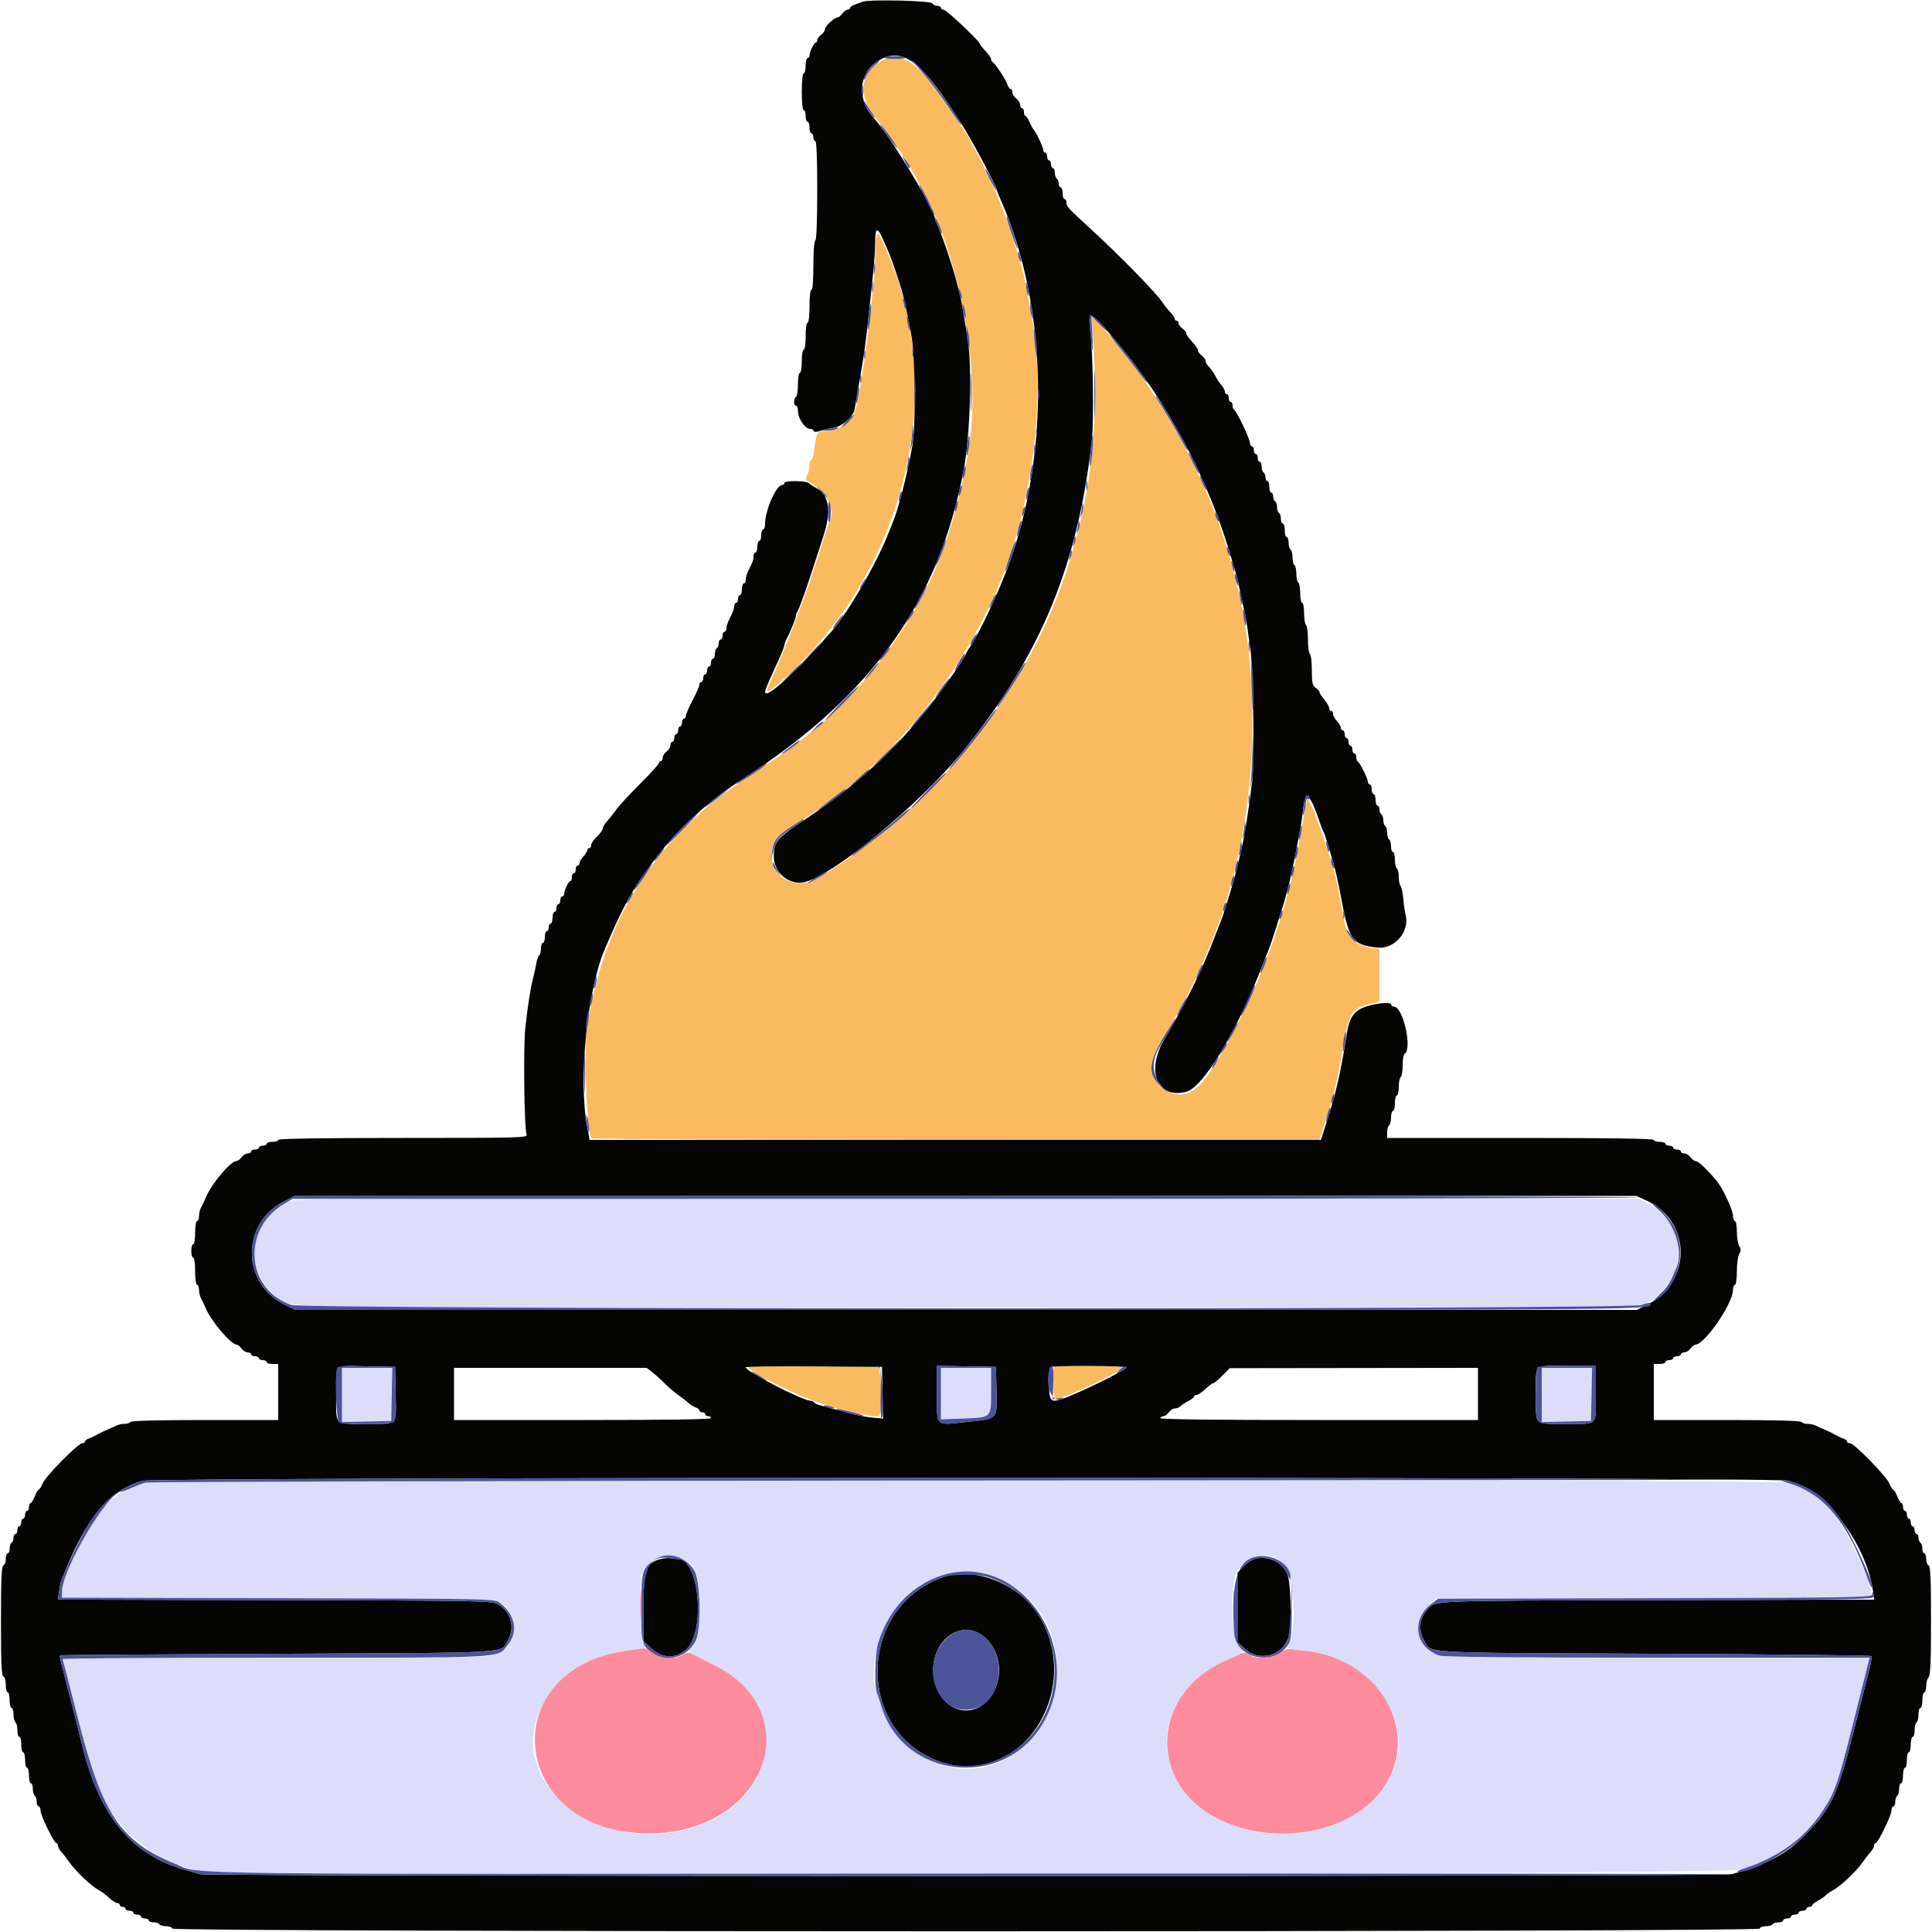 <svg id="svg" version="1.1" xmlns="http://www.w3.org/2000/svg" xmlns:xlink="http://www.w3.org/1999/xlink" width="400" height="400" viewBox="0, 0, 400,400"><g id="svgg"><path id="path0" d="M181.996 12.900 C 177.799 15.756,177.715 20.362,181.775 25.000 C 183.042 26.447,187.172 32.413,188.352 34.500 C 188.818 35.325,189.590 36.675,190.067 37.500 C 198.765 52.556,203.335 77.184,200.478 93.600 C 198.292 106.158,194.774 116.863,190.317 124.518 C 189.702 125.572,189.200 126.523,189.200 126.631 C 189.200 126.739,187.909 128.756,186.330 131.113 C 178.581 142.688,170.379 150.711,158.210 158.619 C 149.993 163.959,146.235 166.870,141.771 171.353 C 130.756 182.417,124.434 195.214,121.593 212.200 C 120.768 217.128,121.494 235.013,122.546 235.694 C 122.796 235.856,156.787 235.991,198.083 235.994 L 273.165 236.000 274.228 232.700 C 274.812 230.885,275.435 228.860,275.611 228.200 C 276.822 223.657,277.139 222.265,277.568 219.600 C 279.161 209.694,279.606 208.835,283.638 207.877 L 285.600 207.411 285.600 201.951 L 285.600 196.491 283.887 196.234 C 280.324 195.700,278.648 193.716,277.999 189.265 C 277.592 186.473,276.479 181.016,275.986 179.400 C 274.749 175.338,272.551 169.081,271.702 167.200 L 270.708 165.000 270.205 167.600 C 269.928 169.030,269.487 171.460,269.224 173.000 C 266.393 189.618,260.706 204.947,251.798 219.971 C 247.919 226.513,244.924 228.008,240.932 225.392 C 237.708 223.280,237.628 220.271,240.661 215.188 C 245.230 207.531,246.961 204.158,250.198 196.600 C 260.129 173.416,262.138 142.768,255.337 118.210 C 254.787 116.225,254.194 114.060,254.020 113.400 C 253.847 112.740,253.307 111.120,252.821 109.800 C 252.335 108.480,251.790 106.927,251.611 106.349 C 251.431 105.771,250.974 104.601,250.594 103.749 C 250.215 102.897,249.639 101.570,249.313 100.800 C 244.528 89.479,235.138 74.893,227.684 67.200 L 225.940 65.400 226.170 68.200 C 227.492 84.252,226.356 98.890,222.827 111.300 C 222.592 112.125,222.238 113.385,222.041 114.100 C 214.666 140.773,194.418 166.741,169.153 181.930 C 165.664 184.027,160.972 182.410,159.993 178.773 C 159.076 175.369,160.514 172.966,165.010 170.394 C 183.879 159.598,201.648 137.289,209.128 115.000 C 214.529 98.907,216.254 79.692,213.589 65.300 C 211.794 55.609,211.787 55.579,209.177 47.667 C 207.484 42.534,204.090 34.745,202.008 31.214 C 201.344 30.087,200.800 29.077,200.800 28.971 C 200.800 28.499,194.039 18.719,191.870 16.053 C 188.495 11.906,185.066 10.811,181.996 12.900 M181.472 48.824 C 181.328 49.361,181.208 51.060,181.205 52.600 C 181.190 58.837,178.458 80.407,177.126 84.800 C 176.316 87.473,173.831 89.200,170.797 89.200 C 169.151 89.200,169.053 89.387,168.534 93.500 C 168.416 94.435,168.158 95.200,167.960 95.200 C 167.762 95.200,167.600 95.742,167.600 96.405 C 167.600 97.068,167.375 97.978,167.100 98.428 C 166.687 99.102,166.705 99.305,167.200 99.590 C 171.336 101.974,173.112 105.459,171.641 108.305 C 171.444 108.687,170.878 110.350,170.383 112.000 C 167.624 121.210,163.005 133.519,159.318 141.485 C 158.205 143.889,158.995 143.604,162.603 140.300 C 187.327 117.657,196.131 81.828,184.055 53.000 C 182.237 48.660,181.734 47.846,181.472 48.824 M155.069 283.064 C 154.505 283.629,162.741 287.915,168.369 289.986 C 173.494 291.872,181.661 293.746,182.054 293.126 C 182.719 292.078,182.469 283.312,181.767 283.043 C 180.906 282.712,155.401 282.733,155.069 283.064 M218.267 283.067 C 217.679 283.655,217.972 289.600,218.590 289.600 C 220.234 289.600,232.400 283.926,232.400 283.160 C 232.400 282.749,218.675 282.659,218.267 283.067 " stroke="none" fill="#fabb60" fill-rule="evenodd"></path><path id="path1" d="M178.600 0.358 C 178.160 0.536,177.395 0.819,176.900 0.987 C 176.405 1.156,176.000 1.452,176.000 1.647 C 176.000 1.841,175.770 2.000,175.488 2.000 C 175.207 2.000,174.717 2.360,174.400 2.800 C 174.083 3.240,173.638 3.600,173.412 3.600 C 172.753 3.601,170.800 5.439,170.800 6.058 C 170.800 6.369,170.440 6.883,170.000 7.200 C 169.560 7.517,169.200 8.007,169.200 8.288 C 169.200 8.570,169.065 8.801,168.900 8.803 C 168.541 8.807,167.600 10.744,167.600 11.480 C 167.600 11.766,167.420 12.000,167.200 12.000 C 166.980 12.000,166.800 12.720,166.800 13.600 C 166.800 14.480,166.620 15.200,166.400 15.200 C 166.161 15.200,166.000 16.733,166.000 19.000 C 166.000 21.267,166.161 22.800,166.400 22.800 C 166.620 22.800,166.800 23.340,166.800 24.000 C 166.800 24.660,166.980 25.200,167.200 25.200 C 167.420 25.200,167.600 25.740,167.600 26.400 C 167.600 27.060,167.780 27.600,168.000 27.600 C 168.220 27.600,168.400 27.960,168.400 28.400 C 168.400 28.840,168.580 29.200,168.800 29.200 C 169.056 29.200,169.200 32.859,169.200 39.376 C 169.200 45.729,169.050 49.646,168.800 49.800 C 168.568 49.943,168.400 52.137,168.400 55.024 C 168.400 58.075,168.245 60.000,168.000 60.000 C 167.765 60.000,167.600 61.400,167.600 63.400 C 167.600 65.400,167.435 66.800,167.200 66.800 C 166.971 66.800,166.800 68.000,166.800 69.600 C 166.800 71.200,166.629 72.400,166.400 72.400 C 166.178 72.400,166.000 73.467,166.000 74.800 C 166.000 76.133,165.822 77.200,165.600 77.200 C 165.378 77.200,165.200 78.259,165.200 79.576 C 165.200 80.883,165.020 82.064,164.800 82.200 C 164.580 82.336,164.400 82.797,164.400 83.224 C 164.400 83.651,164.580 84.000,164.800 84.000 C 165.020 84.000,165.200 84.452,165.200 85.005 C 165.200 86.632,166.650 88.800,167.738 88.800 C 168.065 88.800,168.394 88.981,168.468 89.203 C 168.557 89.470,169.004 89.474,169.801 89.212 C 170.460 88.996,171.707 88.710,172.572 88.578 C 174.359 88.304,176.641 86.311,176.938 84.764 C 177.040 84.234,177.334 82.540,177.591 81.000 C 177.847 79.460,178.217 77.300,178.413 76.200 C 178.609 75.100,178.946 72.850,179.162 71.200 C 179.529 68.394,179.789 66.036,180.798 56.332 C 181.019 54.204,181.200 51.369,181.200 50.032 C 181.200 47.276,181.614 46.961,182.554 49.000 C 184.068 52.282,184.420 53.162,185.437 56.200 C 187.013 60.905,187.095 61.236,188.620 69.000 C 189.511 73.538,189.655 88.273,188.850 92.600 C 187.687 98.847,185.931 105.633,184.786 108.300 C 184.574 108.795,184.246 109.605,184.057 110.100 C 181.715 116.249,175.696 126.698,172.210 130.666 C 164.602 139.325,158.400 144.973,158.400 143.241 C 158.400 143.012,158.850 141.828,159.400 140.612 C 159.950 139.395,160.850 137.405,161.400 136.188 C 161.950 134.972,162.400 133.799,162.400 133.583 C 162.400 133.366,162.565 132.877,162.767 132.495 C 163.624 130.875,164.800 127.968,164.800 127.471 C 164.800 127.175,164.918 126.816,165.062 126.672 C 165.357 126.376,167.140 121.393,168.664 116.600 C 169.224 114.840,170.037 112.320,170.471 111.000 C 172.200 105.739,171.655 102.348,168.854 100.952 C 168.347 100.699,167.732 100.292,167.486 100.046 C 166.932 99.492,162.400 99.451,162.400 100.000 C 162.400 100.220,162.196 100.400,161.947 100.400 C 160.712 100.400,158.400 105.659,158.400 108.467 C 158.400 109.090,158.220 109.600,158.000 109.600 C 157.780 109.600,157.600 110.140,157.600 110.800 C 157.600 111.460,157.420 112.000,157.200 112.000 C 156.980 112.000,156.800 112.540,156.800 113.200 C 156.800 113.860,156.620 114.400,156.400 114.400 C 156.180 114.400,156.000 114.762,156.000 115.205 C 156.000 115.983,155.858 116.369,154.862 118.295 C 154.608 118.787,154.400 119.552,154.400 119.995 C 154.400 120.438,154.220 120.800,154.000 120.800 C 153.780 120.800,153.600 121.340,153.600 122.000 C 153.600 122.660,153.420 123.200,153.200 123.200 C 152.980 123.200,152.800 123.560,152.800 124.000 C 152.800 124.440,152.620 124.800,152.400 124.800 C 152.180 124.800,152.000 125.155,152.000 125.588 C 152.000 126.021,151.640 127.017,151.200 127.800 C 150.760 128.583,150.400 129.579,150.400 130.012 C 150.400 130.445,150.220 130.800,150.000 130.800 C 149.780 130.800,149.600 131.160,149.600 131.600 C 149.600 132.040,149.420 132.400,149.200 132.400 C 148.980 132.400,148.800 132.749,148.800 133.176 C 148.800 133.603,148.620 134.064,148.400 134.200 C 148.180 134.336,148.000 134.887,148.000 135.424 C 148.000 135.961,147.820 136.400,147.600 136.400 C 147.380 136.400,147.200 136.760,147.200 137.200 C 147.200 137.640,147.020 138.000,146.800 138.000 C 146.580 138.000,146.400 138.360,146.400 138.800 C 146.400 139.240,146.220 139.600,146.000 139.600 C 145.780 139.600,145.600 139.960,145.600 140.400 C 145.600 140.840,145.420 141.200,145.200 141.200 C 144.980 141.200,144.800 141.455,144.800 141.767 C 144.800 142.079,144.170 143.521,143.400 144.973 C 142.630 146.424,142.000 147.879,142.000 148.206 C 142.000 148.533,141.820 148.800,141.600 148.800 C 141.380 148.800,141.200 149.160,141.200 149.600 C 141.200 150.040,141.020 150.400,140.800 150.400 C 140.580 150.400,140.400 150.760,140.400 151.200 C 140.400 151.640,140.220 152.000,140.000 152.000 C 139.780 152.000,139.600 152.360,139.600 152.800 C 139.600 153.240,139.420 153.600,139.200 153.600 C 138.980 153.600,138.800 153.920,138.800 154.312 C 138.800 154.703,138.440 155.283,138.000 155.600 C 137.560 155.917,137.200 156.497,137.200 156.888 C 137.200 157.280,137.020 157.600,136.800 157.600 C 136.580 157.600,136.400 157.786,136.400 158.014 C 136.400 158.242,134.642 160.177,132.493 162.314 C 130.345 164.451,128.145 166.830,127.605 167.600 C 127.065 168.370,126.213 169.448,125.711 169.996 C 125.210 170.544,124.800 171.236,124.800 171.535 C 124.800 171.834,124.260 172.583,123.600 173.200 C 122.940 173.817,122.400 174.609,122.400 174.960 C 122.400 175.312,122.220 175.600,122.000 175.600 C 121.780 175.600,121.600 175.788,121.600 176.017 C 121.600 176.246,121.240 176.820,120.800 177.292 C 120.360 177.764,120.000 178.387,120.000 178.675 C 120.000 178.964,119.820 179.200,119.600 179.200 C 119.380 179.200,119.200 179.560,119.200 180.000 C 119.200 180.440,119.020 180.800,118.800 180.800 C 118.580 180.800,118.400 181.160,118.400 181.600 C 118.400 182.040,118.265 182.401,118.100 182.403 C 117.741 182.407,116.800 184.344,116.800 185.080 C 116.800 185.366,116.620 185.600,116.400 185.600 C 116.180 185.600,116.000 185.960,116.000 186.400 C 116.000 186.840,115.820 187.200,115.600 187.200 C 115.380 187.200,115.200 187.560,115.200 188.000 C 115.200 188.440,115.020 188.800,114.800 188.800 C 114.580 188.800,114.400 189.340,114.400 190.000 C 114.400 190.660,114.220 191.200,114.000 191.200 C 113.780 191.200,113.600 191.560,113.600 192.000 C 113.600 192.440,113.420 192.800,113.200 192.800 C 112.980 192.800,112.800 193.340,112.800 194.000 C 112.800 194.660,112.620 195.200,112.400 195.200 C 112.180 195.200,112.000 195.729,112.000 196.376 C 112.000 197.023,111.840 197.652,111.644 197.773 C 111.449 197.894,111.192 198.579,111.073 199.296 C 110.955 200.013,110.651 201.410,110.398 202.400 C 109.812 204.696,109.292 208.002,108.760 212.800 C 108.330 216.684,108.529 233.629,109.020 234.909 C 109.270 235.559,107.767 235.600,83.443 235.600 C 66.481 235.600,57.600 235.737,57.600 236.000 C 57.600 236.220,57.060 236.400,56.400 236.400 C 55.740 236.400,55.200 236.580,55.200 236.800 C 55.200 237.020,54.840 237.200,54.400 237.200 C 53.960 237.200,53.600 237.380,53.600 237.600 C 53.600 237.820,53.240 238.000,52.800 238.000 C 52.360 238.000,52.000 238.180,52.000 238.400 C 52.000 238.620,51.680 238.800,51.288 238.800 C 50.897 238.800,50.317 239.160,50.000 239.600 C 49.683 240.040,49.179 240.400,48.880 240.400 C 47.795 240.400,43.917 244.962,42.761 247.600 C 42.327 248.590,41.798 249.713,41.586 250.095 C 41.374 250.477,41.200 251.242,41.200 251.795 C 41.200 252.348,41.020 252.800,40.800 252.800 C 40.578 252.800,40.400 253.867,40.400 255.200 C 40.400 256.533,40.222 257.600,40.000 257.600 C 39.780 257.600,39.600 258.230,39.600 259.000 C 39.600 259.770,39.780 260.400,40.000 260.400 C 40.229 260.400,40.400 261.600,40.400 263.200 C 40.400 264.800,40.571 266.000,40.800 266.000 C 41.020 266.000,41.200 266.452,41.200 267.005 C 41.200 267.558,41.371 268.323,41.581 268.705 C 41.790 269.087,42.276 270.120,42.660 271.000 C 43.829 273.677,47.870 278.400,48.990 278.400 C 49.228 278.400,49.683 278.760,50.000 279.200 C 50.317 279.640,50.897 280.000,51.288 280.000 C 51.680 280.000,52.000 280.180,52.000 280.400 C 52.000 280.620,52.360 280.800,52.800 280.800 C 53.240 280.800,53.600 280.980,53.600 281.200 C 53.600 281.420,53.960 281.600,54.400 281.600 C 54.840 281.600,55.200 281.780,55.200 282.000 C 55.200 282.220,55.740 282.400,56.400 282.400 L 57.600 282.400 57.600 288.200 L 57.600 294.000 42.424 294.000 C 32.737 294.000,27.158 294.145,27.000 294.400 C 26.864 294.620,26.311 294.800,25.771 294.800 C 25.231 294.800,24.477 294.959,24.095 295.153 C 23.713 295.348,22.860 295.729,22.200 296.000 C 21.540 296.272,20.550 296.754,20.000 297.072 C 19.450 297.389,18.685 297.749,18.300 297.871 C 17.915 297.993,17.600 298.252,17.600 298.447 C 17.600 298.641,17.341 298.800,17.025 298.800 C 16.172 298.800,9.455 305.620,8.836 307.113 C 8.543 307.821,8.178 308.400,8.026 308.400 C 7.874 308.400,7.502 309.030,7.200 309.800 C 6.898 310.570,6.504 311.200,6.325 311.200 C 6.146 311.200,6.000 311.560,6.000 312.000 C 6.000 312.440,5.820 312.800,5.600 312.800 C 5.380 312.800,5.200 313.160,5.200 313.600 C 5.200 314.040,5.020 314.400,4.800 314.400 C 4.580 314.400,4.400 314.760,4.400 315.200 C 4.400 315.640,4.220 316.000,4.000 316.000 C 3.780 316.000,3.600 316.360,3.600 316.800 C 3.600 317.240,3.420 317.600,3.200 317.600 C 2.980 317.600,2.800 317.949,2.800 318.376 C 2.800 318.803,2.620 319.264,2.400 319.400 C 2.180 319.536,2.000 320.087,2.000 320.624 C 2.000 321.161,1.820 321.600,1.600 321.600 C 1.380 321.600,1.200 322.125,1.200 322.767 C 1.200 323.408,0.975 324.008,0.700 324.100 C 0.316 324.228,0.200 326.889,0.200 335.600 C 0.200 344.311,0.316 346.972,0.700 347.100 C 0.987 347.196,1.200 347.936,1.200 348.833 C 1.200 349.695,1.380 350.400,1.600 350.400 C 1.820 350.400,2.000 351.120,2.000 352.000 C 2.000 352.880,2.180 353.600,2.400 353.600 C 2.620 353.600,2.800 354.219,2.800 354.976 C 2.800 355.733,2.980 356.464,3.200 356.600 C 3.420 356.736,3.600 357.467,3.600 358.224 C 3.600 358.981,3.780 359.600,4.000 359.600 C 4.220 359.600,4.400 360.320,4.400 361.200 C 4.400 362.080,4.580 362.800,4.800 362.800 C 5.020 362.800,5.200 363.520,5.200 364.400 C 5.200 365.280,5.380 366.000,5.600 366.000 C 5.820 366.000,6.000 366.720,6.000 367.600 C 6.000 368.480,6.180 369.200,6.400 369.200 C 6.620 369.200,6.800 369.729,6.800 370.376 C 6.800 371.023,6.980 371.664,7.200 371.800 C 7.420 371.936,7.600 372.487,7.600 373.024 C 7.600 373.561,7.780 374.000,8.000 374.000 C 8.220 374.000,8.400 374.397,8.400 374.882 C 8.400 375.883,11.193 381.600,11.681 381.600 C 11.857 381.600,12.000 381.836,12.000 382.125 C 12.000 382.413,12.320 382.998,12.711 383.425 C 13.102 383.851,13.859 384.830,14.394 385.600 C 15.628 387.378,18.936 390.529,20.323 391.248 C 20.908 391.552,21.911 392.295,22.552 392.900 C 23.194 393.505,23.962 394.000,24.259 394.000 C 24.557 394.000,24.800 394.180,24.800 394.400 C 24.800 394.620,25.070 394.800,25.400 394.800 C 25.730 394.800,26.000 394.980,26.000 395.200 C 26.000 395.420,26.360 395.600,26.800 395.600 C 27.240 395.600,27.600 395.780,27.600 396.000 C 27.600 396.220,27.960 396.400,28.400 396.400 C 28.840 396.400,29.200 396.580,29.200 396.800 C 29.200 397.020,29.560 397.200,30.000 397.200 C 30.440 397.200,30.800 397.380,30.800 397.600 C 30.800 397.820,31.239 398.000,31.776 398.000 C 32.313 398.000,32.864 398.180,33.000 398.400 C 33.136 398.620,33.762 398.800,34.390 398.800 C 35.019 398.800,35.608 399.025,35.700 399.300 C 35.945 400.036,364.055 400.036,364.300 399.300 C 364.392 399.025,364.981 398.800,365.610 398.800 C 366.238 398.800,366.864 398.620,367.000 398.400 C 367.136 398.180,367.687 398.000,368.224 398.000 C 368.761 398.000,369.200 397.820,369.200 397.600 C 369.200 397.380,369.560 397.200,370.000 397.200 C 370.440 397.200,370.800 397.020,370.800 396.800 C 370.800 396.580,371.160 396.400,371.600 396.400 C 372.040 396.400,372.400 396.220,372.400 396.000 C 372.400 395.780,372.760 395.600,373.200 395.600 C 373.640 395.600,374.000 395.420,374.000 395.200 C 374.000 394.980,374.270 394.800,374.600 394.800 C 374.930 394.800,375.200 394.650,375.200 394.468 C 375.200 394.285,375.695 393.881,376.300 393.570 C 376.905 393.260,377.670 392.733,378.000 392.400 C 378.330 392.067,379.082 391.548,379.670 391.246 C 381.057 390.534,384.364 387.389,385.606 385.600 C 386.141 384.830,386.898 383.851,387.289 383.425 C 387.680 382.998,388.000 382.413,388.000 382.125 C 388.000 381.836,388.143 381.600,388.319 381.600 C 388.807 381.600,391.600 375.883,391.600 374.882 C 391.600 374.397,391.780 374.000,392.000 374.000 C 392.220 374.000,392.400 373.561,392.400 373.024 C 392.400 372.487,392.580 371.936,392.800 371.800 C 393.020 371.664,393.200 371.023,393.200 370.376 C 393.200 369.729,393.380 369.200,393.600 369.200 C 393.820 369.200,394.000 368.480,394.000 367.600 C 394.000 366.720,394.180 366.000,394.400 366.000 C 394.620 366.000,394.800 365.280,394.800 364.400 C 394.800 363.520,394.980 362.800,395.200 362.800 C 395.420 362.800,395.600 362.080,395.600 361.200 C 395.600 360.320,395.780 359.600,396.000 359.600 C 396.220 359.600,396.400 358.981,396.400 358.224 C 396.400 357.467,396.580 356.736,396.800 356.600 C 397.020 356.464,397.200 355.733,397.200 354.976 C 397.200 354.219,397.380 353.600,397.600 353.600 C 397.820 353.600,398.000 352.880,398.000 352.000 C 398.000 351.120,398.180 350.400,398.400 350.400 C 398.620 350.400,398.800 349.806,398.800 349.080 C 398.800 348.354,399.025 347.535,399.300 347.260 C 399.676 346.884,399.800 343.977,399.800 335.513 C 399.800 326.872,399.684 324.228,399.300 324.100 C 399.025 324.008,398.800 323.408,398.800 322.767 C 398.800 322.125,398.620 321.600,398.400 321.600 C 398.180 321.600,398.000 321.161,398.000 320.624 C 398.000 320.087,397.820 319.536,397.600 319.400 C 397.380 319.264,397.200 318.803,397.200 318.376 C 397.200 317.949,397.020 317.600,396.800 317.600 C 396.580 317.600,396.400 317.240,396.400 316.800 C 396.400 316.360,396.220 316.000,396.000 316.000 C 395.780 316.000,395.600 315.640,395.600 315.200 C 395.600 314.760,395.420 314.400,395.200 314.400 C 394.980 314.400,394.800 314.040,394.800 313.600 C 394.800 313.160,394.620 312.800,394.400 312.800 C 394.180 312.800,394.000 312.440,394.000 312.000 C 394.000 311.560,393.854 311.200,393.675 311.200 C 393.496 311.200,393.102 310.570,392.800 309.800 C 392.498 309.030,392.126 308.400,391.974 308.400 C 391.822 308.400,391.463 307.834,391.176 307.143 C 390.543 305.615,383.877 298.800,383.015 298.800 C 382.677 298.800,382.400 298.641,382.400 298.447 C 382.400 298.252,382.085 297.993,381.700 297.871 C 381.315 297.749,380.550 297.389,380.000 297.072 C 379.450 296.754,378.460 296.272,377.800 296.000 C 377.140 295.729,376.287 295.348,375.905 295.153 C 375.523 294.959,374.769 294.800,374.229 294.800 C 373.689 294.800,373.136 294.620,373.000 294.400 C 372.842 294.145,367.263 294.000,357.576 294.000 L 342.400 294.000 342.400 288.200 L 342.400 282.400 343.600 282.400 C 344.260 282.400,344.800 282.220,344.800 282.000 C 344.800 281.780,345.160 281.600,345.600 281.600 C 346.040 281.600,346.400 281.420,346.400 281.200 C 346.400 280.980,346.760 280.800,347.200 280.800 C 347.640 280.800,348.000 280.620,348.000 280.400 C 348.000 280.180,348.320 280.000,348.712 280.000 C 349.103 280.000,349.683 279.640,350.000 279.200 C 350.317 278.760,350.772 278.400,351.010 278.400 C 352.912 278.400,358.768 269.895,358.791 267.100 C 358.796 266.495,358.980 266.000,359.200 266.000 C 359.429 266.000,359.600 264.798,359.600 263.195 C 359.600 261.652,359.823 260.032,360.096 259.595 C 360.491 258.962,360.491 258.638,360.096 258.005 C 359.823 257.568,359.600 256.218,359.600 255.005 C 359.600 253.792,359.420 252.800,359.200 252.800 C 358.980 252.800,358.799 252.305,358.799 251.700 C 358.797 250.515,356.669 245.997,355.386 244.456 C 353.484 242.171,351.621 240.400,351.120 240.400 C 350.821 240.400,350.317 240.040,350.000 239.600 C 349.683 239.160,349.103 238.800,348.712 238.800 C 348.320 238.800,348.000 238.620,348.000 238.400 C 348.000 238.180,347.640 238.000,347.200 238.000 C 346.760 238.000,346.400 237.820,346.400 237.600 C 346.400 237.380,346.040 237.200,345.600 237.200 C 345.160 237.200,344.800 237.020,344.800 236.800 C 344.800 236.580,344.260 236.400,343.600 236.400 C 342.940 236.400,342.400 236.220,342.400 236.000 C 342.400 235.737,332.933 235.600,314.800 235.600 L 287.200 235.600 287.200 234.424 C 287.200 233.777,287.380 233.136,287.600 233.000 C 287.820 232.864,288.000 232.133,288.000 231.376 C 288.000 230.619,288.180 230.000,288.400 230.000 C 288.620 230.000,288.800 229.280,288.800 228.400 C 288.800 227.520,288.980 226.800,289.200 226.800 C 289.420 226.800,289.600 226.001,289.600 225.024 C 289.600 224.047,289.780 223.136,290.000 223.000 C 290.220 222.864,290.400 221.784,290.400 220.600 C 290.400 219.416,290.580 218.336,290.800 218.200 C 292.473 217.166,290.492 208.400,288.586 208.400 C 288.264 208.400,288.000 208.195,288.000 207.945 C 288.000 207.350,284.241 207.773,282.293 208.587 C 280.188 209.466,279.329 210.832,278.819 214.110 C 277.593 221.992,276.675 226.037,274.735 232.100 L 273.487 236.000 197.780 236.000 L 122.072 236.000 121.536 233.100 C 119.743 223.403,121.569 205.112,125.179 196.600 C 128.920 187.780,130.896 184.195,135.213 178.400 C 140.324 171.539,146.144 166.219,154.400 160.864 C 180.634 143.846,194.434 124.384,199.540 97.200 C 200.850 90.224,201.292 76.211,200.383 70.446 C 199.145 62.595,199.032 62.015,197.912 57.800 C 197.153 54.945,195.162 49.043,194.371 47.304 C 193.947 46.372,193.600 45.513,193.600 45.397 C 193.600 43.492,184.340 28.194,180.891 24.400 C 177.104 20.234,177.881 14.514,182.551 12.185 C 187.209 9.861,191.195 13.129,199.155 25.800 C 201.579 29.660,206.400 38.720,206.400 39.417 C 206.400 39.522,206.740 40.372,207.156 41.304 C 216.950 63.278,217.529 94.001,208.594 117.600 C 206.368 123.479,202.534 131.522,200.747 134.062 C 200.336 134.646,200.000 135.251,200.000 135.406 C 200.000 135.562,198.804 137.424,197.342 139.545 C 188.628 152.187,179.348 161.283,166.500 169.779 C 160.895 173.486,160.200 174.307,160.200 177.231 C 160.200 180.273,162.577 182.711,165.600 182.768 C 170.619 182.863,190.250 166.919,199.837 154.961 C 215.540 135.376,223.097 117.045,226.040 91.400 C 226.514 87.268,226.308 73.119,225.697 67.888 C 225.264 64.187,225.696 64.372,230.486 69.939 C 241.636 82.899,250.362 99.313,255.185 116.400 C 255.464 117.390,255.833 118.650,256.004 119.200 C 256.175 119.750,256.527 121.280,256.787 122.600 C 257.047 123.920,257.417 125.630,257.610 126.400 C 257.803 127.170,258.069 128.610,258.202 129.600 C 258.335 130.590,258.625 132.660,258.847 134.200 C 259.500 138.738,259.759 157.658,259.227 162.000 C 258.442 168.404,257.598 173.540,256.795 176.800 C 256.606 177.570,256.239 179.100,255.980 180.200 C 255.721 181.300,255.166 183.280,254.746 184.600 C 254.326 185.920,253.794 187.630,253.565 188.400 C 253.335 189.170,252.995 190.160,252.810 190.600 C 252.624 191.040,251.632 193.560,250.606 196.200 C 248.599 201.361,244.662 209.200,241.168 214.996 C 237.142 221.674,239.521 227.606,245.600 226.044 C 249.120 225.140,256.175 213.422,261.400 199.800 C 261.990 198.260,262.628 196.640,262.816 196.200 C 263.005 195.760,263.555 194.140,264.040 192.600 C 264.524 191.060,265.233 188.810,265.615 187.600 C 266.537 184.677,267.581 180.291,268.421 175.800 C 268.668 174.480,269.025 172.590,269.213 171.600 C 269.402 170.610,269.663 168.808,269.795 167.597 C 270.241 163.481,271.205 164.213,273.227 170.200 C 273.524 171.080,273.877 171.980,274.011 172.200 C 274.146 172.420,274.466 173.320,274.722 174.200 C 274.979 175.080,275.525 176.880,275.935 178.200 C 276.346 179.520,277.083 182.760,277.575 185.400 C 279.301 194.680,279.934 195.589,285.093 196.188 C 288.715 196.608,291.932 192.883,291.012 189.333 C 290.851 188.710,290.631 187.210,290.524 186.000 C 290.417 184.790,290.165 183.629,289.965 183.420 C 289.764 183.211,289.600 182.367,289.600 181.544 C 289.600 180.721,289.420 179.936,289.200 179.800 C 288.980 179.664,288.800 178.843,288.800 177.976 C 288.800 177.109,288.620 176.400,288.400 176.400 C 288.180 176.400,288.000 175.871,288.000 175.224 C 288.000 174.577,287.820 173.936,287.600 173.800 C 287.380 173.664,287.200 173.034,287.200 172.400 C 287.200 171.766,287.020 171.136,286.800 171.000 C 286.580 170.864,286.400 170.324,286.400 169.800 C 286.400 169.276,286.220 168.736,286.000 168.600 C 285.780 168.464,285.600 168.003,285.600 167.576 C 285.600 167.149,285.420 166.800,285.200 166.800 C 284.980 166.800,284.800 166.260,284.800 165.600 C 284.800 164.940,284.620 164.400,284.400 164.400 C 284.180 164.400,284.000 163.950,284.000 163.400 C 284.000 162.850,283.820 162.400,283.600 162.400 C 283.380 162.400,283.200 162.147,283.200 161.838 C 283.200 161.172,281.532 157.859,281.100 157.667 C 280.935 157.593,280.800 157.188,280.800 156.767 C 280.800 156.345,280.620 156.000,280.400 156.000 C 280.180 156.000,280.000 155.640,280.000 155.200 C 280.000 154.760,279.820 154.400,279.600 154.400 C 279.380 154.400,279.200 154.040,279.200 153.600 C 279.200 153.160,279.020 152.800,278.800 152.800 C 278.580 152.800,278.400 152.440,278.400 152.000 C 278.400 151.560,278.220 151.200,278.000 151.200 C 277.780 151.200,277.600 150.964,277.600 150.675 C 277.600 150.387,277.240 149.764,276.800 149.292 C 276.360 148.820,276.000 148.156,276.000 147.817 C 276.000 147.478,275.820 147.200,275.600 147.200 C 275.380 147.200,275.200 146.944,275.200 146.631 C 275.200 146.318,274.750 145.527,274.200 144.873 C 273.650 144.219,273.200 143.525,273.200 143.331 C 273.200 143.136,272.840 142.717,272.400 142.400 C 271.719 141.909,271.600 141.365,271.600 138.735 C 271.600 137.037,271.420 135.536,271.200 135.400 C 270.980 135.264,270.800 133.914,270.800 132.400 C 270.800 130.886,270.620 129.536,270.400 129.400 C 270.180 129.264,270.000 128.173,270.000 126.976 C 270.000 125.779,269.820 124.800,269.600 124.800 C 269.380 124.800,269.200 123.911,269.200 122.824 C 269.200 121.737,269.020 120.736,268.800 120.600 C 268.580 120.464,268.400 119.654,268.400 118.800 C 268.400 117.946,268.220 117.136,268.000 117.000 C 267.780 116.864,267.600 116.144,267.600 115.400 C 267.600 114.656,267.420 113.936,267.200 113.800 C 266.980 113.664,266.800 113.023,266.800 112.376 C 266.800 111.729,266.620 111.200,266.400 111.200 C 266.180 111.200,266.000 110.570,266.000 109.800 C 266.000 109.030,265.820 108.400,265.600 108.400 C 265.380 108.400,265.200 107.961,265.200 107.424 C 265.200 106.887,265.020 106.336,264.800 106.200 C 264.580 106.064,264.400 105.524,264.400 105.000 C 264.400 104.476,264.220 103.936,264.000 103.800 C 263.780 103.664,263.600 103.203,263.600 102.776 C 263.600 102.349,263.420 102.000,263.200 102.000 C 262.980 102.000,262.800 101.460,262.800 100.800 C 262.800 100.140,262.620 99.600,262.400 99.600 C 262.180 99.600,262.000 99.251,262.000 98.824 C 262.000 98.397,261.820 97.936,261.600 97.800 C 261.380 97.664,261.200 97.113,261.200 96.576 C 261.200 96.039,261.020 95.600,260.800 95.600 C 260.580 95.600,260.400 95.240,260.400 94.800 C 260.400 94.360,260.220 94.000,260.000 94.000 C 259.780 94.000,259.600 93.640,259.600 93.200 C 259.600 92.760,259.420 92.400,259.200 92.400 C 258.980 92.400,258.800 92.095,258.800 91.723 C 258.800 90.911,256.012 85.057,255.535 84.867 C 255.351 84.793,255.200 84.388,255.200 83.967 C 255.200 83.545,255.020 83.200,254.800 83.200 C 254.580 83.200,254.400 82.840,254.400 82.400 C 254.400 81.960,254.220 81.600,254.000 81.600 C 253.780 81.600,253.600 81.364,253.600 81.075 C 253.600 80.787,253.285 80.202,252.900 79.775 C 252.515 79.349,251.931 78.460,251.603 77.800 C 251.274 77.140,250.689 76.309,250.303 75.953 C 249.916 75.597,249.600 75.052,249.600 74.741 C 249.600 74.431,249.240 73.917,248.800 73.600 C 248.360 73.283,248.000 72.791,248.000 72.508 C 248.000 72.225,247.460 71.428,246.800 70.737 C 246.140 70.046,245.600 69.278,245.600 69.029 C 245.600 68.780,245.240 68.317,244.800 68.000 C 244.360 67.683,244.000 67.193,244.000 66.912 C 244.000 66.630,243.820 66.400,243.600 66.400 C 243.380 66.400,243.200 66.212,243.200 65.982 C 243.200 65.752,242.795 65.147,242.300 64.637 C 241.805 64.127,241.130 63.283,240.800 62.760 C 239.622 60.894,232.118 53.190,226.033 47.600 C 221.025 43.000,220.800 42.756,220.800 41.925 C 220.800 41.526,220.620 41.200,220.400 41.200 C 220.180 41.200,220.000 40.660,220.000 40.000 C 220.000 39.340,219.820 38.800,219.600 38.800 C 219.380 38.800,219.200 38.451,219.200 38.024 C 219.200 37.597,219.020 37.136,218.800 37.000 C 218.580 36.864,218.400 36.313,218.400 35.776 C 218.400 35.239,218.220 34.800,218.000 34.800 C 217.780 34.800,217.600 34.440,217.600 34.000 C 217.600 33.560,217.420 33.200,217.200 33.200 C 216.980 33.200,216.800 32.840,216.800 32.400 C 216.800 31.960,216.620 31.600,216.400 31.600 C 216.180 31.600,216.000 31.347,216.000 31.038 C 216.000 30.484,214.420 27.190,213.968 26.800 C 213.840 26.690,213.481 26.015,213.170 25.300 C 212.859 24.585,212.469 24.000,212.302 24.000 C 212.136 24.000,212.000 23.640,212.000 23.200 C 212.000 22.760,211.820 22.400,211.600 22.400 C 211.380 22.400,211.200 22.080,211.200 21.688 C 211.200 21.297,210.840 20.717,210.400 20.400 C 209.960 20.083,209.600 19.503,209.600 19.112 C 209.600 18.720,209.432 18.400,209.227 18.400 C 209.022 18.400,208.727 17.995,208.572 17.500 C 208.250 16.472,206.010 13.067,205.523 12.867 C 205.345 12.793,205.199 12.523,205.198 12.267 C 205.197 12.010,204.657 11.225,203.998 10.522 C 203.339 9.819,202.800 9.133,202.800 8.997 C 202.800 8.489,195.903 2.000,195.363 2.000 C 195.054 2.000,194.800 1.820,194.800 1.600 C 194.800 1.380,194.455 1.200,194.033 1.200 C 193.612 1.200,193.193 0.980,193.104 0.711 C 192.913 0.138,179.927 -0.178,178.600 0.358 M340.888 248.566 C 350.308 252.876,350.340 265.474,340.942 270.171 L 338.884 271.200 200.017 271.200 L 61.150 271.200 58.953 270.124 C 49.913 265.698,49.870 253.203,58.881 248.691 L 61.000 247.630 199.888 247.615 L 338.776 247.600 340.888 248.566 M81.912 288.569 C 82.046 295.253,82.494 294.786,75.933 294.794 C 69.033 294.802,69.600 295.336,69.600 288.824 C 69.600 282.168,68.967 282.757,75.977 282.890 L 81.800 283.000 81.912 288.569 M182.712 288.358 L 182.824 293.716 180.484 293.472 C 178.394 293.253,176.884 292.909,172.000 291.538 C 171.230 291.321,170.192 291.045,169.694 290.924 C 169.196 290.803,168.690 290.546,168.570 290.352 C 168.451 290.159,168.098 290.000,167.786 290.000 C 166.183 290.000,154.403 283.923,154.401 283.095 C 154.400 282.927,160.745 282.837,168.500 282.895 L 182.600 283.000 182.712 288.358 M206.312 287.859 C 206.453 293.961,206.692 293.703,200.270 294.377 C 193.492 295.088,194.000 295.555,194.000 288.602 L 194.000 282.779 200.100 282.890 L 206.200 283.000 206.312 287.859 M233.200 283.125 C 233.200 283.632,223.345 288.469,219.950 289.629 C 217.532 290.455,217.200 290.075,217.200 286.479 C 217.200 284.749,217.320 283.213,217.467 283.067 C 217.853 282.681,233.200 282.738,233.200 283.125 M330.400 288.557 C 330.400 295.368,330.964 294.800,324.200 294.800 C 317.452 294.800,318.000 295.328,318.000 288.824 C 318.000 282.175,317.329 282.800,324.467 282.800 L 330.400 282.800 330.400 288.557 M135.046 284.092 C 135.681 284.582,136.830 285.623,137.600 286.405 C 138.370 287.186,139.630 288.265,140.400 288.802 C 141.170 289.339,142.147 290.096,142.571 290.485 C 142.994 290.873,143.669 291.295,144.071 291.422 C 144.472 291.550,144.800 291.822,144.800 292.027 C 144.800 292.232,145.070 292.400,145.400 292.400 C 145.730 292.400,146.000 292.580,146.000 292.800 C 146.000 293.020,146.270 293.200,146.600 293.200 C 146.930 293.200,147.200 293.380,147.200 293.600 C 147.200 293.863,138.067 294.000,120.600 294.000 L 94.000 294.000 94.000 288.600 L 94.000 283.200 113.946 283.200 L 133.892 283.200 135.046 284.092 M306.000 288.600 L 306.000 294.000 272.976 294.000 C 251.063 294.000,240.036 293.865,240.200 293.600 C 240.336 293.380,240.667 293.200,240.935 293.200 C 241.204 293.200,241.683 292.840,242.000 292.400 C 242.317 291.960,242.884 291.600,243.260 291.600 C 243.635 291.600,244.181 291.375,244.471 291.100 C 244.762 290.825,245.495 290.345,246.100 290.032 C 246.705 289.720,247.200 289.315,247.200 289.132 C 247.200 288.950,247.443 288.800,247.741 288.800 C 248.038 288.800,248.846 288.260,249.537 287.600 C 250.228 286.940,250.953 286.400,251.148 286.400 C 251.344 286.400,252.200 285.695,253.052 284.833 L 254.600 283.266 280.300 283.233 L 306.000 283.200 306.000 288.600 M370.200 306.545 C 378.013 308.639,386.272 319.347,387.768 329.324 L 388.047 331.183 343.123 331.292 C 295.646 331.406,297.289 331.342,295.597 333.154 C 293.881 334.992,293.597 337.373,294.830 339.568 C 296.421 342.399,292.731 342.179,342.267 342.400 C 366.944 342.510,387.257 342.724,387.409 342.875 C 387.560 343.027,387.386 344.287,387.022 345.675 C 386.658 347.064,385.205 352.786,383.792 358.392 C 380.420 371.780,379.159 374.456,373.607 380.007 C 369.607 384.007,366.491 385.671,358.572 388.034 C 356.904 388.531,43.068 388.525,41.428 388.027 C 40.753 387.822,39.390 387.430,38.400 387.155 C 27.115 384.024,20.440 375.851,16.876 360.800 C 16.211 357.993,16.060 357.398,14.343 350.800 C 12.337 343.091,12.274 342.821,12.453 342.707 C 12.534 342.656,32.850 342.521,57.600 342.407 C 107.281 342.178,103.579 342.399,105.170 339.568 C 106.656 336.924,105.803 333.744,103.200 332.220 C 101.814 331.408,101.337 331.399,56.897 331.292 L 11.993 331.183 12.228 329.492 C 12.357 328.561,12.604 327.440,12.778 327.000 C 17.830 314.184,22.473 308.533,29.557 306.580 C 32.362 305.806,367.315 305.772,370.200 306.545 M137.229 322.683 C 133.794 323.359,133.200 324.886,133.200 333.042 L 133.200 339.724 134.817 341.262 C 137.066 343.401,139.955 343.496,142.091 341.500 C 146.111 337.744,144.782 322.833,140.424 322.795 C 140.081 322.792,139.440 322.722,139.000 322.641 C 138.560 322.559,137.763 322.578,137.229 322.683 M259.958 322.669 C 259.385 322.764,258.305 323.472,257.558 324.243 L 256.200 325.644 256.200 332.802 L 256.200 339.960 257.750 341.380 C 260.798 344.172,265.693 342.811,266.788 338.867 C 267.462 336.441,267.306 327.882,266.555 326.003 C 265.533 323.449,262.994 322.166,259.958 322.669 M195.400 326.496 C 177.515 332.620,176.991 358.520,194.627 364.744 C 210.962 370.508,224.623 350.337,215.113 334.494 C 211.273 328.097,201.869 324.281,195.400 326.496 M203.761 338.872 C 207.870 342.259,207.870 349.341,203.761 352.728 C 199.282 356.420,193.204 352.431,193.204 345.800 C 193.204 339.169,199.282 335.180,203.761 338.872 " stroke="none" fill="#050504" fill-rule="evenodd"></path><path id="path2" d="M60.154 248.646 C 51.942 251.564,50.111 262.382,56.853 268.153 C 60.237 271.049,47.046 270.816,200.810 270.702 L 339.400 270.600 341.227 269.526 C 349.625 264.589,349.565 253.628,341.116 249.117 L 339.400 248.200 200.600 248.130 C 79.710 248.070,61.588 248.136,60.154 248.646 M70.800 288.812 L 70.800 294.424 75.900 294.312 L 81.000 294.200 81.111 288.700 L 81.223 283.200 76.011 283.200 L 70.800 283.200 70.800 288.812 M194.800 288.534 L 194.800 293.869 199.100 293.709 C 205.386 293.474,205.200 293.651,205.200 287.932 L 205.200 283.200 200.000 283.200 L 194.800 283.200 194.800 288.534 M319.200 288.812 L 319.200 294.424 324.300 294.312 L 329.400 294.200 329.511 288.700 L 329.623 283.200 324.411 283.200 L 319.200 283.200 319.200 288.812 M30.600 306.903 C 29.720 307.124,28.237 307.641,27.304 308.052 C 26.372 308.463,25.519 308.800,25.409 308.800 C 25.299 308.800,24.892 309.058,24.505 309.372 C 24.117 309.687,23.209 310.428,22.488 311.018 C 19.315 313.614,12.800 326.171,12.800 329.690 L 12.800 330.783 57.700 330.892 C 101.861 330.998,102.617 331.013,103.650 331.798 C 107.626 334.819,107.237 340.343,102.904 342.396 C 101.238 343.186,100.445 343.200,56.981 343.200 C 32.655 343.200,12.845 343.350,12.958 343.533 C 13.071 343.715,14.442 348.980,16.003 355.233 C 17.565 361.485,19.029 367.140,19.257 367.800 C 22.750 377.925,31.163 385.325,41.547 387.407 C 46.683 388.436,357.186 388.099,360.584 387.060 C 368.300 384.701,374.901 379.518,378.640 372.884 C 380.165 370.177,381.126 366.987,384.540 353.300 L 387.059 343.200 342.978 343.200 C 295.444 343.200,297.301 343.280,295.350 341.135 C 292.889 338.428,292.891 335.661,295.355 332.939 L 297.110 331.000 342.044 330.892 C 367.599 330.830,387.130 330.630,387.333 330.427 C 387.897 329.863,386.142 325.095,383.273 319.400 C 379.349 311.609,376.117 308.628,369.813 306.987 C 367.039 306.264,33.473 306.181,30.600 306.903 M140.926 322.450 C 144.115 324.092,144.800 325.897,144.800 332.662 C 144.800 338.127,144.443 339.900,143.067 341.276 C 142.287 342.056,142.602 342.365,145.200 343.369 C 162.787 350.169,162.982 370.590,145.526 377.651 C 126.045 385.532,104.126 369.952,111.970 353.800 C 115.126 347.303,124.236 341.600,131.460 341.600 C 133.351 341.600,133.935 341.085,133.134 340.122 C 132.547 339.414,132.347 327.897,132.889 325.974 C 133.751 322.914,138.114 321.001,140.926 322.450 M264.406 322.745 C 267.345 324.317,268.913 334.191,267.071 339.527 C 266.389 341.503,266.302 341.432,269.800 341.753 C 283.783 343.036,293.379 356.413,288.095 367.256 C 281.388 381.020,259.255 384.078,247.190 372.908 C 237.248 363.703,240.906 348.995,254.503 343.507 C 257.530 342.285,257.714 342.089,256.776 341.082 C 254.903 339.071,254.520 328.099,256.222 325.201 C 257.985 322.199,261.444 321.161,264.406 322.745 M205.081 326.050 C 207.460 327.006,208.260 327.415,210.000 328.564 C 224.754 338.306,220.046 362.913,202.837 365.998 C 194.524 367.489,184.920 361.449,182.447 353.176 C 182.155 352.199,181.755 350.987,181.558 350.481 C 179.108 344.198,183.779 332.414,190.354 328.292 C 194.370 325.775,201.643 324.668,205.081 326.050 " stroke="none" fill="#dcdcfb" fill-rule="evenodd"></path><path id="path3" d="M132.553 332.200 C 132.553 334.840,132.618 335.868,132.697 334.484 C 132.775 333.101,132.774 330.941,132.695 329.684 C 132.616 328.428,132.552 329.560,132.553 332.200 M255.353 332.200 C 255.353 334.840,255.418 335.868,255.497 334.484 C 255.575 333.101,255.574 330.941,255.495 329.684 C 255.416 328.428,255.352 329.560,255.353 332.200 M130.704 341.619 C 101.894 344.974,105.260 379.633,134.392 379.594 C 158.661 379.561,167.912 354.267,147.266 344.393 C 145.360 343.481,143.470 342.559,143.067 342.343 C 142.540 342.062,142.064 342.128,141.381 342.576 C 139.876 343.562,136.851 343.380,135.114 342.200 C 134.305 341.650,133.588 341.224,133.521 341.253 C 133.455 341.281,132.187 341.446,130.704 341.619 M264.841 342.246 C 263.219 343.384,260.105 343.549,258.619 342.576 C 257.905 342.108,257.483 342.058,256.933 342.376 C 256.530 342.609,255.331 343.160,254.270 343.599 C 238.278 350.216,237.247 369.256,252.477 376.701 C 263.380 382.030,277.811 379.911,284.989 371.927 C 295.206 360.564,286.688 343.414,270.009 341.767 C 268.794 341.648,267.440 341.491,267.000 341.420 C 266.560 341.349,265.588 341.721,264.841 342.246 " stroke="none" fill="#fc8c9c" fill-rule="evenodd"></path><path id="path4" d="M183.063 11.900 C 182.962 12.065,184.015 12.200,185.402 12.200 C 186.790 12.200,187.717 12.068,187.463 11.906 C 186.854 11.519,183.300 11.515,183.063 11.900 M180.247 14.001 C 179.451 14.882,178.807 15.917,178.816 16.301 C 178.825 16.723,179.042 16.517,179.363 15.780 C 179.655 15.109,180.472 14.074,181.178 13.480 C 181.884 12.886,182.289 12.400,182.077 12.400 C 181.866 12.400,181.042 13.121,180.247 14.001 M188.883 12.787 C 189.880 13.420,193.938 18.511,196.386 22.200 C 198.728 25.730,199.866 27.103,198.375 24.600 C 195.708 20.122,189.901 12.788,188.800 12.507 C 188.373 12.398,188.397 12.479,188.883 12.787 M178.509 18.800 C 178.509 19.790,178.587 20.195,178.682 19.700 C 178.778 19.205,178.778 18.395,178.682 17.900 C 178.587 17.405,178.509 17.810,178.509 18.800 M178.812 21.007 C 178.798 21.474,180.721 24.400,181.042 24.400 C 181.159 24.400,180.910 23.905,180.488 23.300 C 180.067 22.695,179.520 21.840,179.273 21.400 C 179.026 20.960,178.819 20.783,178.812 21.007 M183.599 27.952 C 184.560 29.322,185.527 30.555,185.747 30.691 C 185.968 30.827,185.362 29.818,184.401 28.448 C 183.440 27.078,182.473 25.845,182.253 25.709 C 182.032 25.573,182.638 26.582,183.599 27.952 M187.386 33.500 C 187.735 34.215,188.106 34.800,188.210 34.800 C 188.608 34.800,188.352 34.163,187.567 33.200 L 186.752 32.200 187.386 33.500 M204.038 35.000 C 204.038 35.220,204.561 36.390,205.200 37.600 C 205.839 38.810,206.362 39.620,206.362 39.400 C 206.362 39.180,205.839 38.010,205.200 36.800 C 204.561 35.590,204.038 34.780,204.038 35.000 M191.660 41.287 C 192.594 43.205,193.421 44.712,193.498 44.636 C 193.680 44.454,190.895 38.735,190.367 38.207 C 190.143 37.983,190.725 39.370,191.660 41.287 M208.400 44.947 C 208.400 45.532,210.520 51.613,210.671 51.462 C 210.758 51.375,210.355 49.886,209.775 48.152 C 208.783 45.186,208.400 44.294,208.400 44.947 M193.600 45.284 C 193.600 45.716,194.815 48.400,195.011 48.400 C 195.121 48.400,194.933 47.734,194.593 46.921 C 193.993 45.486,193.600 44.838,193.600 45.284 M210.806 52.633 C 210.809 53.055,210.995 53.670,211.218 54.000 C 211.515 54.438,211.552 54.276,211.356 53.400 C 211.027 51.929,210.798 51.610,210.806 52.633 M180.909 55.600 C 180.909 56.590,180.987 56.995,181.082 56.500 C 181.178 56.005,181.178 55.195,181.082 54.700 C 180.987 54.205,180.909 54.610,180.909 55.600 M180.514 59.400 C 180.517 60.500,180.595 60.903,180.687 60.295 C 180.779 59.686,180.777 58.786,180.682 58.295 C 180.587 57.803,180.511 58.300,180.514 59.400 M212.428 59.233 C 212.444 59.765,212.619 60.560,212.819 61.000 C 213.071 61.558,213.107 61.315,212.938 60.200 C 212.655 58.343,212.387 57.836,212.428 59.233 M198.456 60.000 C 198.456 60.330,198.611 60.960,198.800 61.400 C 199.017 61.904,199.144 61.978,199.144 61.600 C 199.144 61.270,198.989 60.640,198.800 60.200 C 198.583 59.696,198.456 59.622,198.456 60.000 M187.044 62.600 C 187.373 64.071,187.602 64.390,187.594 63.367 C 187.591 62.945,187.405 62.330,187.182 62.000 C 186.885 61.562,186.848 61.724,187.044 62.600 M213.275 63.400 C 213.265 64.060,213.411 64.960,213.600 65.400 L 213.944 66.200 213.925 65.400 C 213.914 64.960,213.768 64.060,213.600 63.400 L 213.295 62.200 213.275 63.400 M179.813 65.413 C 179.657 66.871,179.614 68.147,179.716 68.250 C 179.819 68.352,180.031 67.244,180.187 65.787 C 180.343 64.329,180.386 63.053,180.284 62.950 C 180.181 62.848,179.969 63.956,179.813 65.413 M199.280 63.400 C 199.280 63.840,199.424 64.650,199.600 65.200 C 199.854 65.992,199.920 66.033,199.920 65.400 C 199.920 64.960,199.776 64.150,199.600 63.600 C 199.346 62.808,199.280 62.767,199.280 63.400 M187.862 66.600 C 187.996 67.480,188.172 68.275,188.253 68.367 C 188.556 68.710,188.329 66.568,187.981 65.800 C 187.729 65.242,187.693 65.485,187.862 66.600 M225.689 68.700 C 226.141 73.517,226.405 73.805,226.148 69.200 L 225.936 65.400 227.568 67.085 C 228.466 68.011,229.200 68.633,229.200 68.466 C 229.200 68.019,226.234 65.200,225.764 65.200 C 225.499 65.200,225.474 66.402,225.689 68.700 M200.095 68.600 C 200.095 69.260,200.232 70.340,200.400 71.000 L 200.705 72.200 200.705 71.000 C 200.705 70.340,200.568 69.260,200.400 68.600 L 200.095 67.400 200.095 68.600 M214.093 68.800 C 214.085 69.570,214.216 71.190,214.383 72.400 C 214.648 74.316,214.690 74.393,214.709 73.000 C 214.720 72.120,214.590 70.500,214.418 69.400 C 214.169 67.797,214.104 67.678,214.093 68.800 M231.826 72.020 C 233.151 73.659,234.917 75.945,235.751 77.100 C 236.586 78.255,237.360 79.200,237.472 79.200 C 237.971 79.200,230.809 69.900,229.856 69.311 C 229.615 69.162,230.502 70.381,231.826 72.020 M188.909 72.800 C 188.909 73.790,188.987 74.195,189.082 73.700 C 189.178 73.205,189.178 72.395,189.082 71.900 C 188.987 71.405,188.909 71.810,188.909 72.800 M178.901 73.400 C 178.905 74.280,178.987 74.593,179.083 74.095 C 179.179 73.598,179.175 72.878,179.075 72.495 C 178.975 72.113,178.896 72.520,178.901 73.400 M226.568 81.400 C 226.568 85.800,226.626 87.655,226.698 85.521 C 226.770 83.388,226.770 79.788,226.699 77.521 C 226.627 75.255,226.568 77.000,226.568 81.400 M200.962 81.400 C 200.962 84.920,201.024 86.306,201.098 84.481 C 201.172 82.656,201.172 79.776,201.097 78.081 C 201.022 76.386,200.961 77.880,200.962 81.400 M189.354 81.200 C 189.354 83.950,189.418 85.075,189.496 83.700 C 189.574 82.325,189.574 80.075,189.496 78.700 C 189.418 77.325,189.354 78.450,189.354 81.200 M178.093 78.400 C 178.093 79.170,178.175 79.485,178.276 79.100 C 178.376 78.715,178.376 78.085,178.276 77.700 C 178.175 77.315,178.093 77.630,178.093 78.400 M177.469 81.156 C 177.321 81.895,177.220 82.883,177.244 83.350 C 177.268 83.817,177.447 83.390,177.642 82.400 C 177.837 81.410,177.938 80.423,177.867 80.206 C 177.796 79.990,177.617 80.417,177.469 81.156 M214.914 81.800 C 214.917 82.900,214.995 83.303,215.087 82.695 C 215.179 82.086,215.177 81.186,215.082 80.695 C 214.987 80.203,214.911 80.700,214.914 81.800 M239.834 83.100 C 241.284 85.295,243.515 89.052,244.587 91.103 C 245.669 93.172,246.225 93.863,245.711 92.500 C 245.074 90.812,239.700 82.000,239.307 82.000 C 239.198 82.000,239.435 82.495,239.834 83.100 M175.334 87.093 C 174.638 87.812,174.199 88.400,174.359 88.400 C 174.731 88.400,176.999 86.046,176.771 85.897 C 176.677 85.836,176.030 86.374,175.334 87.093 M188.867 89.250 C 188.830 90.048,188.711 91.308,188.601 92.050 L 188.403 93.400 188.823 92.060 C 189.054 91.323,189.174 90.063,189.089 89.260 L 188.934 87.800 188.867 89.250 M171.400 88.800 L 169.800 89.086 171.200 89.137 C 171.970 89.165,172.870 89.013,173.200 88.800 C 173.855 88.377,173.762 88.377,171.400 88.800 M214.501 89.800 C 214.505 90.680,214.587 90.993,214.683 90.495 C 214.779 89.998,214.775 89.278,214.675 88.895 C 214.575 88.513,214.496 88.920,214.501 89.800 M200.246 91.947 C 200.089 93.127,200.046 94.179,200.150 94.283 C 200.417 94.550,200.922 90.964,200.707 90.325 C 200.611 90.036,200.403 90.766,200.246 91.947 M225.793 92.938 C 225.638 94.587,225.592 96.175,225.690 96.468 C 225.788 96.761,225.994 95.491,226.148 93.647 C 226.302 91.803,226.348 90.215,226.251 90.117 C 226.153 90.020,225.947 91.289,225.793 92.938 M214.109 93.200 C 214.109 94.190,214.187 94.595,214.282 94.100 C 214.378 93.605,214.378 92.795,214.282 92.300 C 214.187 91.805,214.109 92.210,214.109 93.200 M246.062 93.800 C 246.476 94.936,248.046 98.000,248.215 98.000 C 248.514 98.000,247.320 95.300,246.576 94.292 C 246.213 93.801,245.982 93.580,246.062 93.800 M188.049 95.000 C 188.016 95.440,187.896 96.250,187.783 96.800 L 187.577 97.800 188.006 96.819 C 188.242 96.279,188.361 95.469,188.272 95.019 C 188.113 94.221,188.107 94.221,188.049 95.000 M213.469 97.156 C 213.321 97.895,213.220 98.883,213.244 99.350 C 213.268 99.817,213.447 99.390,213.642 98.400 C 213.837 97.410,213.938 96.423,213.867 96.206 C 213.796 95.990,213.617 96.417,213.469 97.156 M199.400 97.600 C 199.248 98.291,199.214 98.947,199.324 99.057 C 199.434 99.167,199.648 98.691,199.800 98.000 C 199.952 97.309,199.986 96.653,199.876 96.543 C 199.766 96.433,199.552 96.909,199.400 97.600 M248.418 98.451 C 248.380 98.980,249.657 101.676,249.852 101.481 C 249.965 101.368,249.693 100.584,249.247 99.738 C 248.800 98.892,248.427 98.313,248.418 98.451 M224.901 100.600 C 224.905 101.480,224.987 101.793,225.083 101.295 C 225.179 100.798,225.175 100.078,225.075 99.695 C 224.975 99.313,224.896 99.720,224.901 100.600 M198.629 101.429 C 198.481 102.015,198.438 102.572,198.532 102.666 C 198.627 102.760,198.824 102.358,198.971 101.771 C 199.119 101.185,199.162 100.628,199.068 100.534 C 198.973 100.440,198.776 100.842,198.629 101.429 M170.034 101.847 C 170.565 102.533,171.080 103.023,171.179 102.935 C 171.277 102.847,170.843 102.286,170.213 101.688 L 169.069 100.600 170.034 101.847 M212.600 102.000 C 212.448 102.691,212.407 103.341,212.509 103.442 C 212.611 103.544,212.809 103.053,212.950 102.350 C 213.283 100.683,212.960 100.360,212.600 102.000 M186.229 102.629 C 186.081 103.215,186.038 103.772,186.132 103.866 C 186.227 103.960,186.424 103.558,186.571 102.971 C 186.719 102.385,186.762 101.828,186.668 101.734 C 186.573 101.640,186.376 102.042,186.229 102.629 M171.400 106.002 C 171.400 107.279,171.535 108.241,171.700 108.138 C 171.865 108.036,172.000 107.074,172.000 106.000 C 172.000 104.926,171.865 103.964,171.700 103.863 C 171.535 103.762,171.400 104.725,171.400 106.002 M197.829 104.629 C 197.681 105.215,197.638 105.772,197.732 105.866 C 197.827 105.960,198.024 105.558,198.171 104.971 C 198.319 104.385,198.362 103.828,198.268 103.734 C 198.173 103.640,197.976 104.042,197.829 104.629 M224.049 104.600 C 224.016 105.040,223.896 105.850,223.783 106.400 L 223.577 107.400 224.006 106.419 C 224.242 105.879,224.361 105.069,224.272 104.619 C 224.113 103.821,224.107 103.821,224.049 104.600 M211.849 105.415 C 211.712 105.773,211.615 106.366,211.634 106.733 C 211.653 107.100,211.827 106.869,212.021 106.220 C 212.398 104.958,212.265 104.333,211.849 105.415 M251.612 106.400 C 251.612 106.730,251.787 107.270,252.000 107.600 C 252.345 108.133,252.388 108.133,252.388 107.600 C 252.388 107.270,252.213 106.730,252.000 106.400 C 251.655 105.867,251.612 105.867,251.612 106.400 M210.873 109.273 C 210.635 110.209,210.510 111.043,210.594 111.127 C 210.678 111.212,210.951 110.524,211.200 109.600 C 211.449 108.676,211.574 107.841,211.479 107.745 C 211.383 107.650,211.110 108.337,210.873 109.273 M223.254 108.267 C 223.225 108.744,223.096 109.464,222.970 109.867 C 222.752 110.561,222.764 110.562,223.196 109.888 C 223.447 109.497,223.575 108.777,223.481 108.288 C 223.309 107.401,223.309 107.401,223.254 108.267 M222.446 111.267 C 222.421 111.634,222.296 112.264,222.170 112.667 C 221.952 113.362,221.963 113.363,222.397 112.687 C 222.648 112.296,222.773 111.666,222.673 111.287 C 222.511 110.668,222.488 110.666,222.446 111.267 M194.674 114.274 C 194.090 115.744,193.678 117.011,193.757 117.091 C 193.836 117.170,194.381 116.035,194.968 114.568 C 195.555 113.102,195.968 111.835,195.885 111.752 C 195.802 111.669,195.257 112.804,194.674 114.274 M209.255 114.511 C 207.876 118.729,207.879 118.721,208.327 118.000 C 208.930 117.032,210.471 112.413,210.330 112.001 C 210.258 111.793,209.775 112.923,209.255 114.511 M254.012 113.600 C 254.012 113.930,254.187 114.470,254.400 114.800 C 254.745 115.333,254.788 115.333,254.788 114.800 C 254.788 114.470,254.613 113.930,254.400 113.600 C 254.055 113.067,254.012 113.067,254.012 113.600 M221.646 114.067 C 221.621 114.434,221.496 115.064,221.370 115.467 C 221.152 116.162,221.163 116.163,221.597 115.487 C 221.848 115.096,221.973 114.466,221.873 114.087 C 221.711 113.468,221.688 113.466,221.646 114.067 M255.044 117.000 C 255.373 118.471,255.602 118.790,255.594 117.767 C 255.591 117.345,255.405 116.730,255.182 116.400 C 254.885 115.962,254.848 116.124,255.044 117.000 M255.634 119.200 C 255.646 119.530,255.811 120.160,256.000 120.600 L 256.344 121.400 256.366 120.600 C 256.378 120.160,256.213 119.530,256.000 119.200 C 255.655 118.667,255.615 118.667,255.634 119.200 M178.614 120.635 C 178.241 121.204,178.005 121.738,178.089 121.822 C 178.173 121.907,178.558 121.441,178.944 120.788 C 179.806 119.328,179.548 119.209,178.614 120.635 M190.432 123.600 C 189.745 124.920,189.273 126.000,189.383 126.000 C 189.581 126.000,191.112 123.269,191.683 121.900 C 192.320 120.370,191.612 121.332,190.432 123.600 M256.662 123.400 C 256.796 124.280,256.972 125.075,257.053 125.167 C 257.356 125.510,257.129 123.368,256.781 122.600 C 256.529 122.042,256.493 122.285,256.662 123.400 M205.472 124.219 C 204.532 126.189,204.664 126.524,205.647 124.662 C 206.093 123.816,206.387 123.054,206.301 122.967 C 206.214 122.881,205.841 123.444,205.472 124.219 M257.450 127.600 C 257.775 129.841,258.002 130.160,257.994 128.367 C 257.991 127.615,257.808 126.730,257.588 126.400 C 257.309 125.981,257.267 126.342,257.450 127.600 M188.186 127.700 L 187.552 129.000 188.367 128.000 C 189.152 127.037,189.408 126.400,189.010 126.400 C 188.906 126.400,188.535 126.985,188.186 127.700 M173.365 128.611 C 172.773 129.387,172.359 130.087,172.444 130.167 C 172.530 130.246,173.093 129.612,173.696 128.756 C 175.065 126.814,174.818 126.706,173.365 128.611 M201.414 132.235 C 201.041 132.804,200.827 133.361,200.939 133.472 C 201.050 133.583,201.429 133.118,201.781 132.437 C 202.559 130.933,202.344 130.815,201.414 132.235 M258.514 133.800 C 258.517 134.900,258.595 135.303,258.687 134.695 C 258.779 134.086,258.777 133.186,258.682 132.695 C 258.587 132.203,258.511 132.700,258.514 133.800 M168.185 134.900 L 166.200 137.000 168.300 135.015 C 169.455 133.923,170.400 132.978,170.400 132.915 C 170.400 132.617,170.029 132.949,168.185 134.900 M183.544 134.700 C 182.275 136.232,181.819 136.942,182.281 136.665 C 182.793 136.358,184.569 134.000,184.289 134.000 C 184.198 134.000,183.863 134.315,183.544 134.700 M199.116 136.088 C 198.251 137.422,197.548 138.800,197.733 138.800 C 198.025 138.800,200.064 135.530,199.884 135.351 C 199.787 135.254,199.442 135.586,199.116 136.088 M259.098 141.400 C 259.190 144.260,259.327 146.780,259.401 147.000 C 259.686 147.840,259.539 139.321,259.242 137.800 C 259.057 136.848,258.998 138.305,259.098 141.400 M163.586 139.500 L 161.400 141.800 163.791 139.600 C 165.106 138.390,166.261 137.355,166.357 137.300 C 166.454 137.245,166.362 137.200,166.153 137.200 C 165.944 137.200,164.789 138.235,163.586 139.500 M180.155 139.081 C 179.307 140.116,178.822 140.834,179.077 140.676 C 179.621 140.340,182.155 137.200,181.882 137.200 C 181.780 137.200,181.003 138.047,180.155 139.081 M210.941 139.100 C 210.340 140.145,209.194 141.990,208.394 143.200 C 206.562 145.971,206.311 146.400,206.526 146.400 C 206.702 146.400,209.950 141.447,211.577 138.700 C 212.066 137.875,212.368 137.200,212.249 137.200 C 212.131 137.200,211.542 138.055,210.941 139.100 M195.929 141.100 C 194.978 142.218,193.528 144.400,193.735 144.400 C 193.840 144.400,194.572 143.500,195.362 142.400 C 196.785 140.419,197.077 139.750,195.929 141.100 M174.102 145.529 C 172.287 147.403,170.857 148.990,170.922 149.056 C 170.988 149.121,172.648 147.561,174.612 145.587 C 176.576 143.614,178.007 142.028,177.792 142.061 C 177.576 142.095,175.916 143.655,174.102 145.529 M190.413 148.300 C 188.799 150.225,188.045 151.272,188.738 150.626 C 189.979 149.470,193.797 144.800,193.501 144.800 C 193.418 144.800,192.028 146.375,190.413 148.300 M203.488 150.300 C 202.055 152.225,199.750 155.150,198.365 156.800 C 196.980 158.450,196.177 159.532,196.580 159.205 C 198.198 157.889,206.856 146.800,206.265 146.800 C 206.170 146.800,204.920 148.375,203.488 150.300 M168.971 150.503 L 167.800 151.797 169.000 150.799 C 169.660 150.249,170.275 149.755,170.367 149.700 C 170.458 149.645,170.445 149.512,170.338 149.404 C 170.230 149.296,169.615 149.791,168.971 150.503 M259.284 155.644 C 259.238 157.758,259.115 160.368,259.011 161.444 L 258.822 163.400 259.225 161.471 C 259.447 160.410,259.570 157.800,259.498 155.671 L 259.367 151.800 259.284 155.644 M183.550 155.806 C 181.873 157.453,180.618 158.800,180.760 158.800 C 180.903 158.800,182.361 157.450,184.000 155.800 C 185.639 154.150,186.894 152.803,186.790 152.806 C 186.685 152.810,185.228 154.160,183.550 155.806 M163.800 154.453 C 161.434 156.224,161.122 156.706,163.280 155.254 C 164.313 154.559,165.269 153.812,165.403 153.595 C 165.755 153.026,165.583 153.118,163.800 154.453 M155.796 159.852 C 152.960 161.731,151.201 163.164,153.400 161.805 C 157.047 159.550,159.204 158.000,158.696 158.000 C 158.638 158.000,157.333 158.833,155.796 159.852 M177.600 161.255 C 176.040 162.693,175.865 162.935,177.000 162.086 C 178.487 160.972,180.331 159.184,179.962 159.213 C 179.873 159.220,178.810 160.139,177.600 161.255 M192.400 163.252 C 190.750 164.993,189.229 166.593,189.020 166.809 C 188.811 167.024,188.725 167.200,188.828 167.200 C 188.932 167.200,190.629 165.580,192.600 163.600 C 194.571 161.620,196.007 160.020,195.792 160.044 C 195.576 160.068,194.050 161.512,192.400 163.252 M148.300 165.035 C 147.035 166.042,146.000 166.952,146.000 167.059 C 146.000 167.166,147.080 166.405,148.400 165.368 C 150.515 163.706,151.061 163.192,150.700 163.203 C 150.645 163.205,149.565 164.029,148.300 165.035 M172.400 165.250 C 169.177 167.733,168.410 168.521,170.800 166.892 C 172.670 165.617,175.549 163.227,175.200 163.240 C 175.090 163.243,173.830 164.148,172.400 165.250 M258.509 165.600 C 258.509 166.590,258.587 166.995,258.682 166.500 C 258.778 166.005,258.778 165.195,258.682 164.700 C 258.587 164.205,258.509 164.610,258.509 165.600 M270.274 164.951 C 270.159 165.252,269.964 166.376,269.842 167.449 C 269.684 168.833,269.721 169.110,269.970 168.400 C 270.163 167.850,270.338 166.894,270.360 166.276 C 270.383 165.637,270.572 165.259,270.800 165.400 C 271.020 165.536,271.200 165.467,271.200 165.247 C 271.200 164.587,270.500 164.363,270.274 164.951 M186.000 169.280 C 184.790 170.377,182.135 172.538,180.100 174.082 C 178.065 175.626,176.400 176.981,176.400 177.094 C 176.400 177.206,176.625 177.124,176.900 176.911 C 177.175 176.698,178.660 175.570,180.200 174.405 C 184.800 170.926,188.605 167.665,188.348 167.424 C 188.266 167.347,187.210 168.183,186.000 169.280 M141.000 171.600 C 139.029 173.580,137.593 175.176,137.808 175.148 C 138.203 175.095,145.110 168.000,144.767 168.000 C 144.666 168.000,142.971 169.620,141.000 171.600 M163.741 171.202 C 160.865 173.082,160.092 174.120,159.816 176.472 L 159.614 178.200 160.009 176.600 C 160.652 173.993,161.233 173.230,163.882 171.517 C 166.073 170.100,166.703 169.600,166.297 169.600 C 166.240 169.600,165.090 170.321,163.741 171.202 M257.654 170.800 C 257.619 171.350,257.496 172.250,257.383 172.800 L 257.177 173.800 257.607 172.815 C 257.843 172.274,257.965 171.374,257.878 170.815 L 257.720 169.800 257.654 170.800 M269.022 172.222 C 268.872 173.025,268.828 173.762,268.926 173.860 C 269.024 173.957,269.227 173.381,269.378 172.578 C 269.528 171.775,269.572 171.038,269.474 170.940 C 269.376 170.843,269.173 171.419,269.022 172.222 M256.854 174.600 C 256.819 175.040,256.689 175.850,256.567 176.400 C 256.375 177.263,256.407 177.303,256.798 176.690 C 257.047 176.299,257.177 175.489,257.086 174.890 C 256.978 174.179,256.897 174.079,256.854 174.600 M274.644 175.000 C 274.973 176.471,275.202 176.790,275.194 175.767 C 275.191 175.345,275.005 174.730,274.782 174.400 C 274.485 173.962,274.448 174.124,274.644 175.000 M268.250 176.450 C 267.917 178.117,268.240 178.440,268.600 176.800 C 268.752 176.109,268.793 175.459,268.691 175.358 C 268.589 175.256,268.391 175.747,268.250 176.450 M136.175 177.068 C 135.559 177.876,135.259 178.411,135.509 178.256 C 136.021 177.940,137.753 175.600,137.475 175.600 C 137.376 175.600,136.791 176.261,136.175 177.068 M275.606 178.233 C 275.609 178.655,275.795 179.270,276.018 179.600 C 276.315 180.038,276.352 179.876,276.156 179.000 C 275.827 177.529,275.598 177.210,275.606 178.233 M255.850 179.250 C 255.517 180.917,255.840 181.240,256.200 179.600 C 256.352 178.909,256.393 178.259,256.291 178.158 C 256.189 178.056,255.991 178.547,255.850 179.250 M160.025 178.894 C 160.011 179.275,160.495 180.094,161.100 180.713 C 161.705 181.332,161.896 181.470,161.524 181.019 C 161.152 180.568,160.669 179.750,160.449 179.200 C 160.175 178.512,160.043 178.416,160.025 178.894 M132.972 181.418 C 131.944 182.859,131.184 184.117,131.283 184.216 C 131.381 184.315,132.297 183.136,133.318 181.598 C 135.660 178.069,135.443 177.956,132.972 181.418 M267.429 180.229 C 267.281 180.815,267.251 181.384,267.361 181.494 C 267.471 181.604,267.681 181.215,267.829 180.629 C 267.976 180.042,268.006 179.473,267.896 179.363 C 267.786 179.253,267.576 179.642,267.429 180.229 M169.000 181.600 C 167.900 182.252,167.148 182.789,167.329 182.793 C 167.720 182.801,171.200 180.796,171.200 180.562 C 171.200 180.306,171.111 180.348,169.000 181.600 M255.029 182.229 C 254.881 182.815,254.851 183.384,254.961 183.494 C 255.071 183.604,255.281 183.215,255.429 182.629 C 255.576 182.042,255.606 181.473,255.496 181.363 C 255.386 181.253,255.176 181.642,255.029 182.229 M266.629 183.829 C 266.481 184.415,266.438 184.972,266.532 185.066 C 266.627 185.160,266.824 184.758,266.971 184.171 C 267.119 183.585,267.162 183.028,267.068 182.934 C 266.973 182.840,266.776 183.242,266.629 183.829 M130.214 185.835 C 129.841 186.404,129.605 186.938,129.689 187.022 C 129.773 187.107,130.158 186.641,130.544 185.988 C 131.406 184.528,131.148 184.409,130.214 185.835 M253.400 187.600 C 253.250 188.073,253.217 188.550,253.327 188.660 C 253.437 188.770,253.650 188.473,253.800 188.000 C 253.950 187.527,253.983 187.050,253.873 186.940 C 253.763 186.830,253.550 187.127,253.400 187.600 M278.101 189.400 C 278.105 190.280,278.187 190.593,278.283 190.095 C 278.379 189.598,278.375 188.878,278.275 188.495 C 278.175 188.113,278.096 188.520,278.101 189.400 M265.000 189.200 C 264.850 189.673,264.817 190.150,264.927 190.260 C 265.037 190.370,265.250 190.073,265.400 189.600 C 265.550 189.127,265.583 188.650,265.473 188.540 C 265.363 188.430,265.150 188.727,265.000 189.200 M278.813 192.600 C 278.808 192.820,279.247 193.540,279.788 194.200 C 280.329 194.860,280.778 195.175,280.786 194.900 C 280.794 194.625,280.662 194.400,280.493 194.400 C 280.324 194.400,279.878 193.905,279.503 193.300 C 279.128 192.695,278.817 192.380,278.813 192.600 M261.467 199.667 C 261.105 200.588,260.874 201.407,260.954 201.488 C 261.034 201.568,261.400 200.883,261.767 199.967 C 262.133 199.050,262.364 198.231,262.279 198.146 C 262.194 198.061,261.829 198.745,261.467 199.667 M248.223 201.006 C 247.360 203.072,247.474 203.306,248.447 201.462 C 248.893 200.616,249.165 199.832,249.052 199.719 C 248.939 199.606,248.566 200.185,248.223 201.006 M123.050 203.250 C 122.717 204.917,123.040 205.240,123.400 203.600 C 123.552 202.909,123.593 202.259,123.491 202.158 C 123.389 202.056,123.191 202.547,123.050 203.250 M259.233 204.912 C 259.043 205.414,258.418 206.795,257.846 207.982 C 257.274 209.168,256.871 210.204,256.951 210.285 C 257.032 210.365,257.506 209.569,258.004 208.515 C 259.438 205.489,260.028 204.000,259.795 204.000 C 259.677 204.000,259.424 204.411,259.233 204.912 M122.250 206.850 C 121.917 208.517,122.240 208.840,122.600 207.200 C 122.752 206.509,122.793 205.859,122.691 205.758 C 122.589 205.656,122.391 206.147,122.250 206.850 M244.628 208.261 C 244.056 209.284,243.652 210.185,243.729 210.263 C 243.807 210.340,244.361 209.503,244.960 208.402 C 245.560 207.301,245.964 206.400,245.859 206.400 C 245.754 206.400,245.200 207.237,244.628 208.261 M121.455 211.055 C 121.313 212.086,121.274 213.008,121.369 213.102 C 121.463 213.196,121.665 212.439,121.818 211.418 C 121.971 210.398,122.010 209.476,121.904 209.371 C 121.798 209.265,121.596 210.023,121.455 211.055 M240.823 214.892 C 237.700 220.166,237.611 222.558,240.445 225.001 C 241.252 225.697,241.236 225.633,240.320 224.510 C 238.374 222.123,238.374 219.473,240.320 216.371 C 242.215 213.349,243.643 210.800,243.440 210.800 C 243.333 210.800,242.155 212.641,240.823 214.892 M255.040 213.598 C 254.440 214.699,254.036 215.600,254.141 215.600 C 254.408 215.600,256.443 211.910,256.271 211.737 C 256.193 211.660,255.639 212.497,255.040 213.598 M278.253 214.836 C 278.114 215.531,278.022 216.663,278.049 217.350 C 278.078 218.094,278.238 217.640,278.443 216.228 C 278.811 213.704,278.676 212.718,278.253 214.836 M120.965 222.000 C 120.965 225.850,121.025 227.425,121.098 225.500 C 121.171 223.575,121.171 220.425,121.098 218.500 C 121.025 216.575,120.965 218.150,120.965 222.000 M253.053 217.300 L 252.333 218.600 253.158 217.600 C 253.889 216.713,254.214 216.000,253.886 216.000 C 253.824 216.000,253.449 216.585,253.053 217.300 M251.400 220.000 C 251.059 220.660,250.869 221.200,250.979 221.200 C 251.089 221.200,251.459 220.660,251.800 220.000 C 252.141 219.340,252.331 218.800,252.221 218.800 C 252.111 218.800,251.741 219.340,251.400 220.000 M275.849 227.015 C 275.712 227.373,275.615 227.966,275.634 228.333 C 275.653 228.700,275.827 228.469,276.021 227.820 C 276.398 226.558,276.265 225.933,275.849 227.015 M274.840 230.640 C 274.610 231.473,274.494 232.227,274.582 232.315 C 274.670 232.403,274.930 231.793,275.160 230.960 C 275.390 230.127,275.506 229.373,275.418 229.285 C 275.330 229.197,275.070 229.807,274.840 230.640 M121.472 232.200 C 121.599 233.300,121.769 234.275,121.851 234.367 C 122.132 234.682,121.920 232.199,121.580 231.200 C 121.351 230.526,121.316 230.851,121.472 232.200 M58.881 248.691 C 49.870 253.203,49.913 265.698,58.953 270.124 L 61.150 271.200 199.926 271.200 C 343.910 271.200,342.943 271.210,341.505 269.771 C 341.405 269.671,340.671 269.862,339.874 270.195 C 337.636 271.130,63.064 271.114,60.318 270.178 C 50.899 266.969,49.990 254.445,58.800 249.259 L 60.600 248.200 200.262 248.200 C 277.076 248.200,339.716 248.068,339.462 247.906 C 339.208 247.744,276.450 247.616,200.000 247.621 L 61.000 247.630 58.881 248.691 M343.279 250.405 C 346.677 253.206,348.527 258.889,347.144 262.281 C 345.775 265.639,345.337 266.349,343.647 267.957 C 342.631 268.923,342.160 269.523,342.600 269.290 C 347.248 266.826,349.340 259.356,346.801 254.284 C 345.837 252.358,342.998 249.200,342.230 249.200 C 342.003 249.200,342.475 249.742,343.279 250.405 M69.877 283.056 C 69.240 283.693,69.569 294.302,70.233 294.557 C 71.178 294.920,80.920 294.838,81.512 294.463 C 81.896 294.219,81.996 292.756,81.912 288.569 L 81.800 283.000 75.977 282.890 C 72.774 282.829,70.029 282.904,69.877 283.056 M181.934 283.114 C 182.344 283.402,182.437 284.663,182.334 288.545 C 182.260 291.326,182.340 293.601,182.512 293.601 C 183.154 293.599,182.651 283.079,182.000 282.902 C 181.523 282.772,181.509 282.816,181.934 283.114 M194.000 288.602 C 194.000 295.555,193.492 295.088,200.270 294.377 C 206.692 293.703,206.453 293.961,206.312 287.859 L 206.200 283.000 200.100 282.890 L 194.000 282.779 194.000 288.602 M217.369 283.337 C 216.139 286.543,217.855 290.832,219.888 289.633 C 220.444 289.306,220.308 289.268,219.269 289.463 L 217.938 289.712 218.069 286.255 C 218.188 283.113,217.906 281.937,217.369 283.337 M231.800 283.657 L 231.000 284.467 232.100 283.969 C 232.705 283.696,233.200 283.320,233.200 283.136 C 233.200 282.589,232.654 282.793,231.800 283.657 M318.267 283.067 C 318.120 283.213,318.000 285.804,318.000 288.824 C 318.000 295.328,317.452 294.800,324.200 294.800 C 330.964 294.800,330.400 295.368,330.400 288.557 L 330.400 282.800 324.467 282.800 C 321.203 282.800,318.413 282.920,318.267 283.067 M81.111 288.700 L 81.000 294.200 75.900 294.312 L 70.800 294.424 70.800 288.812 L 70.800 283.200 76.011 283.200 L 81.223 283.200 81.111 288.700 M205.200 287.932 C 205.200 293.651,205.386 293.474,199.100 293.709 L 194.800 293.869 194.800 288.534 L 194.800 283.200 200.000 283.200 L 205.200 283.200 205.200 287.932 M329.511 288.700 L 329.400 294.200 324.300 294.312 L 319.200 294.424 319.200 288.812 L 319.200 283.200 324.411 283.200 L 329.623 283.200 329.511 288.700 M155.800 284.196 C 156.694 284.939,159.228 286.309,158.600 285.710 C 158.380 285.500,157.480 284.924,156.600 284.430 C 155.720 283.935,155.360 283.830,155.800 284.196 M170.800 291.182 C 171.130 291.405,171.745 291.591,172.167 291.594 C 173.190 291.602,172.871 291.373,171.400 291.044 C 170.524 290.848,170.362 290.885,170.800 291.182 M173.240 291.774 C 173.570 292.103,177.885 293.206,178.720 293.174 C 179.094 293.159,178.500 292.912,177.400 292.625 C 173.944 291.722,172.994 291.528,173.240 291.774 M29.557 306.580 C 23.787 308.171,20.079 311.696,16.451 319.040 C 14.103 323.793,13.686 324.695,12.778 327.000 C 12.604 327.440,12.357 328.561,12.228 329.492 L 11.993 331.183 56.897 331.292 C 101.337 331.399,101.814 331.408,103.200 332.220 C 105.803 333.744,106.656 336.924,105.170 339.568 C 103.579 342.399,107.281 342.178,57.600 342.407 C 32.850 342.521,12.534 342.656,12.453 342.707 C 12.274 342.821,12.337 343.091,14.343 350.800 C 16.060 357.398,16.211 357.993,16.876 360.800 C 20.440 375.851,27.115 384.024,38.400 387.155 C 39.390 387.430,40.753 387.822,41.428 388.027 C 42.892 388.471,357.565 388.538,358.262 388.094 C 358.516 387.932,288.046 387.849,201.662 387.910 C 30.873 388.029,41.823 388.161,36.347 385.913 C 24.788 381.169,21.110 375.622,15.987 355.204 C 14.415 348.936,13.044 343.671,12.941 343.504 C 12.837 343.337,32.631 343.200,56.928 343.200 C 105.922 343.200,102.810 343.373,105.162 340.519 C 107.360 337.854,106.646 334.190,103.471 331.837 C 102.343 331.001,102.286 331.000,57.571 330.890 L 12.800 330.780 12.806 329.690 C 12.831 324.893,22.368 308.800,25.185 308.800 C 25.418 308.800,26.372 308.457,27.304 308.037 C 28.237 307.617,29.540 307.130,30.200 306.954 C 30.860 306.778,107.180 306.581,199.800 306.515 L 368.200 306.397 370.800 307.228 C 377.824 309.475,382.750 315.535,386.609 326.675 C 387.128 328.174,387.564 329.026,387.577 328.569 C 387.609 327.410,385.932 323.382,383.264 318.213 C 379.704 311.315,376.149 308.140,370.200 306.545 C 367.315 305.772,32.362 305.806,29.557 306.580 M135.637 322.864 C 132.916 324.732,132.819 325.063,132.764 332.649 C 132.709 340.253,132.865 340.834,135.389 342.393 C 138.383 344.243,142.439 342.969,144.053 339.671 C 145.223 337.281,145.034 327.358,143.778 325.212 C 142.008 322.190,138.214 321.096,135.637 322.864 M258.808 322.701 C 255.851 324.186,254.872 328.807,255.536 338.153 C 255.909 343.413,263.699 345.080,266.678 340.538 C 267.287 339.610,267.408 338.493,267.448 333.419 L 267.497 327.400 267.239 333.200 C 267.093 336.486,266.772 339.371,266.500 339.857 C 264.650 343.148,260.474 343.875,257.750 341.380 L 256.200 339.960 256.200 332.787 L 256.200 325.613 257.661 324.152 C 260.384 321.429,264.847 322.258,266.448 325.783 C 266.980 326.954,267.185 327.160,267.191 326.531 C 267.223 323.385,262.102 321.046,258.808 322.701 M140.424 322.795 C 144.782 322.833,146.111 337.744,142.091 341.500 C 139.955 343.496,137.066 343.401,134.817 341.262 L 133.200 339.724 133.200 333.042 C 133.200 324.274,134.569 321.820,139.000 322.641 C 139.440 322.722,140.081 322.792,140.424 322.795 M193.976 326.539 C 188.132 328.801,183.791 333.688,181.802 340.245 C 181.146 342.408,180.988 349.020,181.558 350.481 C 181.755 350.987,182.155 352.199,182.447 353.176 C 186.965 368.294,207.791 370.610,215.878 356.893 C 225.339 340.845,210.423 320.173,193.976 326.539 M204.372 326.455 C 222.527 332.239,223.180 358.416,205.327 364.755 C 202.114 365.896,197.879 365.891,194.627 364.744 C 176.991 358.520,177.515 332.620,195.400 326.496 C 197.057 325.929,202.639 325.903,204.372 326.455 M387.600 330.190 C 387.600 330.706,381.954 330.794,342.669 330.890 L 297.737 331.000 296.268 332.121 C 292.075 335.320,292.992 341.081,297.960 342.745 C 298.944 343.074,311.449 343.200,343.199 343.200 L 387.078 343.200 384.548 353.300 C 380.449 369.667,380.010 370.969,377.143 375.252 C 373.565 380.597,368.055 384.592,361.200 386.814 C 359.990 387.206,359.361 387.543,359.802 387.564 C 362.703 387.696,369.776 383.820,373.607 380.000 C 379.152 374.470,380.418 371.784,383.792 358.392 C 385.205 352.786,386.658 347.064,387.022 345.675 C 387.386 344.287,387.560 343.027,387.409 342.875 C 387.257 342.724,366.944 342.510,342.267 342.400 C 292.731 342.179,296.421 342.399,294.830 339.568 C 293.597 337.373,293.881 334.992,295.597 333.154 C 297.289 331.342,295.647 331.406,343.100 331.292 C 387.539 331.184,388.000 331.175,388.000 330.392 C 388.000 329.956,387.910 329.600,387.800 329.600 C 387.690 329.600,387.600 329.866,387.600 330.190 M195.849 339.300 C 190.703 344.256,193.399 354.000,199.916 354.000 C 204.003 354.000,206.782 350.681,206.782 345.800 C 206.782 338.778,200.357 334.958,195.849 339.300 " stroke="none" fill="#4b539a" fill-rule="evenodd"></path></g></svg>